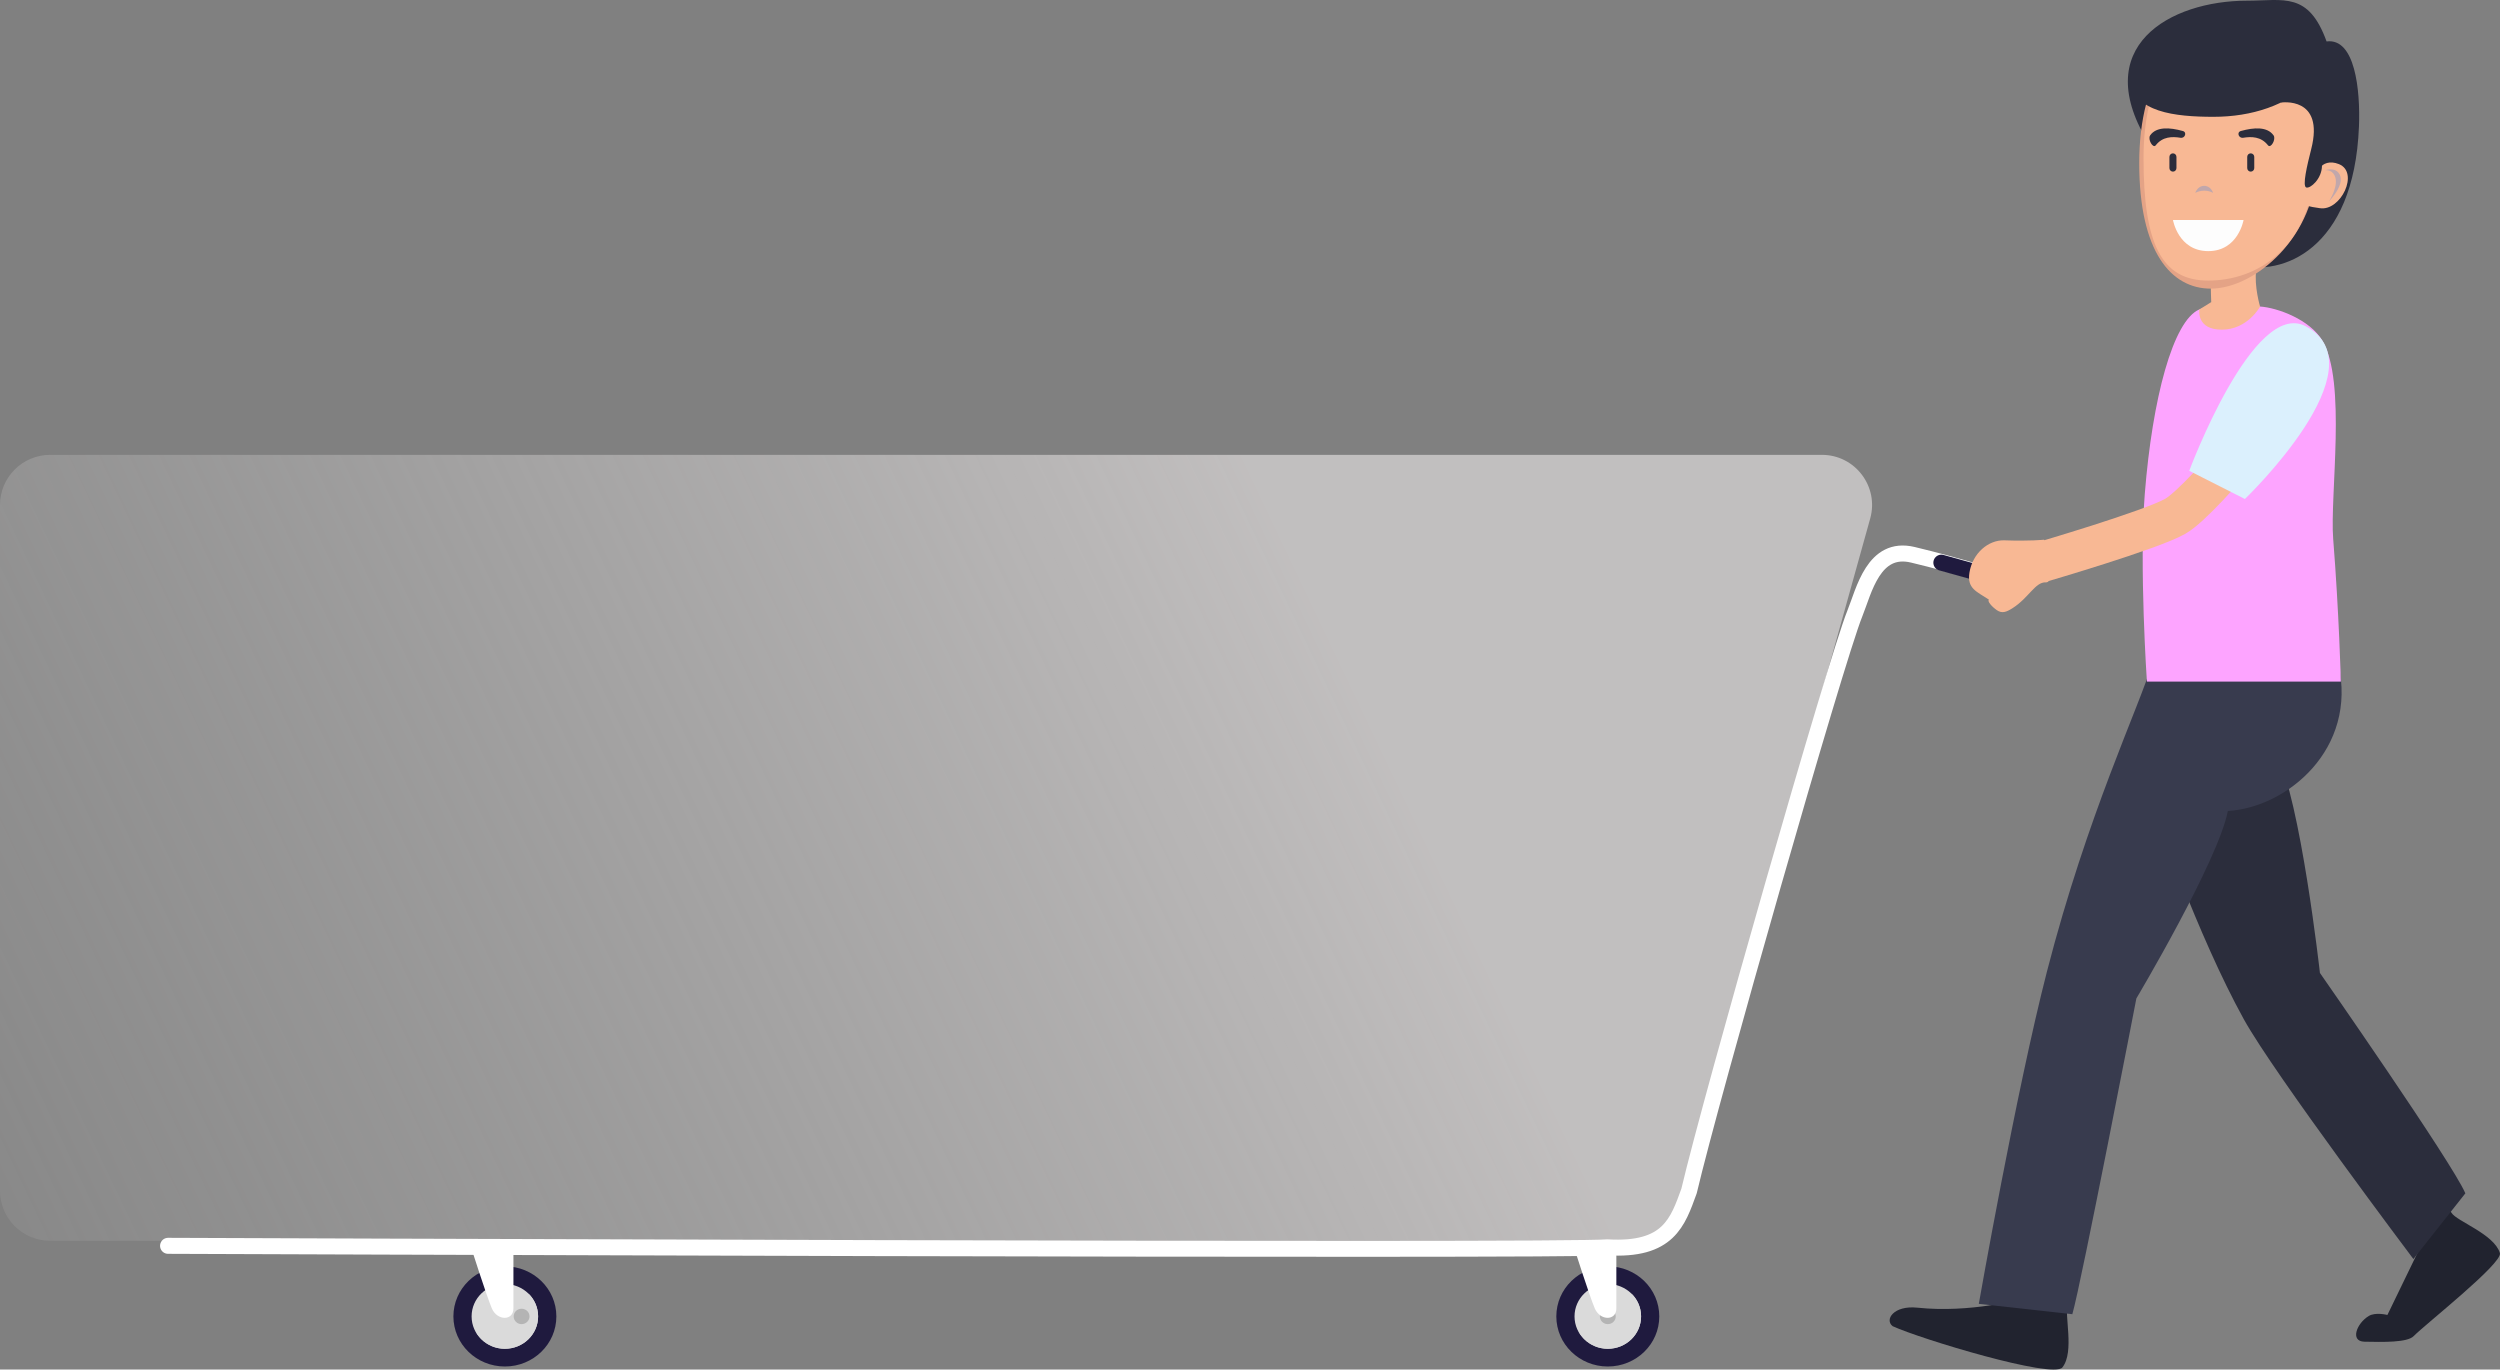 <svg width="1495" height="819" viewBox="0 0 1495 819" fill="none" xmlns="http://www.w3.org/2000/svg">
<rect x="0" y="0" width="1495" height="819" fill="#808080" stroke="none"/>
<path d="M0 302C0 285.431 13.431 272 30 272L1089.49 272C1109.34 272 1123.72 290.933 1118.39 310.055L1004.11 720.055C1000.49 733.027 988.675 742 975.208 742H30C13.431 742 0 728.569 0 712V302Z" fill="url(#paint0_linear_636_23665)"/>
<path d="M1198.22 346.778C1198.22 346.778 1169.97 337.991 1143.88 331.761C1120.34 326.116 1114.7 353.285 1109.17 366.944C1097.87 394.788 1023.38 655.473 1010.06 712.199C1003.29 730.742 997.92 748.169 961.053 745.892C941.571 748.349 100.5 745 100.5 745" stroke="white" stroke-width="9.57" stroke-linecap="round" stroke-linejoin="round"/>
<path d="M1160.93 336.48L1200.39 347.421" stroke="#1F1A3E" stroke-width="9.57" stroke-linecap="round" stroke-linejoin="round"/>
<path d="M930.682 787.216C930.682 803.741 944.451 817.166 961.468 817.166C978.484 817.166 992.253 803.77 992.253 787.216C992.253 770.661 978.484 757.266 961.468 757.266C944.451 757.266 930.682 770.661 930.682 787.216Z" fill="#1F1A3E"/>
<path d="M941.566 787.216C941.566 797.921 950.465 806.578 961.468 806.578C972.471 806.578 981.37 797.921 981.37 787.216C981.37 776.511 972.471 767.854 961.468 767.854C950.465 767.854 941.566 776.511 941.566 787.216Z" fill="#DADADA"/>
<path d="M956.718 787.216C956.718 789.76 958.852 791.837 961.468 791.837C964.083 791.837 966.218 789.79 966.218 787.216C966.218 784.642 964.083 782.624 961.468 782.624C958.852 782.624 956.718 784.7 956.718 787.216Z" fill="#B4B4B4"/>
<g style="mix-blend-mode:multiply">
<path d="M958.071 801.957C969.044 801.957 977.973 793.299 977.973 782.595C977.973 779.29 977.041 776.219 975.538 773.499C979.145 776.979 981.37 781.834 981.37 787.187C981.37 797.891 972.471 806.549 961.468 806.549C953.892 806.549 947.368 802.366 944.001 796.283C947.608 799.763 952.569 801.927 958.041 801.927L958.071 801.957Z" fill="#DADADA"/>
</g>
<path d="M953.681 782.448C956.898 789.936 966.579 789.936 966.579 782.448V744.572H940.814C940.814 744.572 950.494 774.961 953.681 782.448Z" fill="white"/>
<path d="M271.134 787.216C271.134 803.741 284.903 817.166 301.919 817.166C318.935 817.166 332.705 803.77 332.705 787.216C332.705 770.661 318.905 757.266 301.919 757.266C284.933 757.266 271.134 770.661 271.134 787.216Z" fill="#1F1A3E"/>
<path d="M282.017 787.216C282.017 797.921 290.915 806.578 301.889 806.578C312.862 806.578 321.791 797.921 321.791 787.216C321.791 776.511 312.892 767.854 301.889 767.854C290.885 767.854 282.017 776.511 282.017 787.216Z" fill="#DADADA"/>
<path d="M307.169 787.216C307.169 789.76 309.304 791.837 311.889 791.837C314.475 791.837 316.639 789.79 316.639 787.216C316.639 784.642 314.505 782.624 311.889 782.624C309.274 782.624 307.169 784.7 307.169 787.216Z" fill="#B4B4B4"/>
<g style="mix-blend-mode:multiply">
<path d="M298.492 801.957C309.465 801.957 318.394 793.299 318.394 782.595C318.394 779.29 317.462 776.219 315.959 773.499C319.566 776.979 321.791 781.834 321.791 787.187C321.791 797.891 312.892 806.549 301.889 806.549C294.313 806.549 287.789 802.366 284.452 796.283C288.059 799.763 293.02 801.927 298.492 801.927V801.957Z" fill="#DADADA"/>
</g>
<path d="M294.133 782.448C297.35 789.936 307.03 789.936 307.03 782.448V744.572H281.266C281.266 744.572 290.946 774.961 294.133 782.448Z" fill="white"/>
<path d="M1208.68 776.83C1208.68 776.83 1178.42 785.346 1146.56 781.988C1132.41 780.499 1126.77 789.188 1131.82 793.066C1148.37 800.682 1227.74 824.741 1233.31 817.714C1240.79 808.263 1234.14 785.692 1236.65 780.326C1240.37 772.329 1208.72 776.83 1208.72 776.83H1208.68Z" fill="#21232F"/>
<path d="M1447.18 746.088L1427.67 786.349C1427.67 786.349 1420.61 784.48 1416.5 786.973C1409.27 791.335 1405.13 802.17 1413.97 802.343C1424.82 802.551 1439.6 802.932 1443.39 798.985C1449.93 792.235 1496.82 755.366 1494.94 749.308C1491.39 737.849 1469.02 730.337 1466 725.248C1461.51 717.667 1447.18 746.123 1447.18 746.123V746.088Z" fill="#21232F"/>
<path d="M1279.64 463.395C1289.86 488.148 1313.83 558.769 1341.79 609.485C1359.81 642.095 1443.22 752.908 1443.22 752.908L1474.28 713.617C1466.56 695.442 1387.32 581.825 1387.32 581.825C1387.32 581.825 1375.67 478.039 1361.34 451.002C1333.03 398.278 1264.68 427.254 1279.64 463.395Z" fill="#2B2D3C"/>
<path d="M1398.35 397.067C1389.69 359.09 1298.04 359.644 1286.87 397.067C1279.26 422.719 1248.37 486.693 1224.09 580.925C1205.69 652.342 1183.33 779.703 1183.33 779.703L1239.26 785.9C1244.72 766.929 1277.55 597.057 1277.55 597.057C1277.55 597.057 1326.42 514.977 1332.26 484.963C1367.71 482.885 1409.9 447.886 1398.35 397.101V397.067Z" fill="#383B4E"/>
<path d="M1282.59 295.22C1287.12 238.376 1299.43 191.746 1315.22 185.03C1322.73 181.845 1343.39 182.745 1351.5 183.299C1361.79 183.991 1381.13 190.949 1388.75 203.654C1403.43 228.026 1393.17 296.224 1395.25 322.36C1398.73 365.945 1399.84 407.591 1399.84 407.591H1283.85C1283.85 407.591 1279.15 338.769 1282.59 295.185V295.22Z" fill="#FDA4FF"/>
<path d="M1322 166.44C1322 155.466 1350.49 151.727 1349.2 161.489C1347.91 171.286 1351.53 183.333 1351.53 183.333C1351.53 183.333 1344.12 197.111 1328.65 197.146C1313.2 197.146 1315.22 185.064 1315.22 185.064L1322.32 180.668C1322.32 180.668 1321.97 171.909 1321.97 166.44H1322Z" fill="#F8B894"/>
<path d="M1285.76 86.99C1285.76 138.883 1302.38 148.473 1339.29 158.477C1363.95 165.193 1407.7 150.134 1410.66 75.636C1411.53 53.653 1408.3 22.566 1391.29 24.781C1380.47 -5.163 1365.69 0.41 1343.67 0.41C1298.14 0.41 1247.95 27.655 1285.76 87.025V86.99Z" fill="#2B2D3C"/>
<path d="M1279.26 97.514C1279.26 150.861 1298.45 172.602 1322 172.602C1348.92 172.602 1385.3 140.822 1385.3 97.514C1385.3 44.168 1361.55 14.811 1332.26 14.811C1302.98 14.811 1279.26 44.168 1279.26 97.514Z" fill="#E4A386"/>
<path d="M1281.83 94.607C1281.83 146.084 1292.68 167.79 1320.54 167.79C1348.4 167.79 1382.7 150.065 1385.3 94.053C1387.7 42.645 1360.12 14.811 1332.26 14.811C1304.4 14.811 1281.83 43.129 1281.83 94.607Z" fill="#F8B894"/>
<path d="M1328.37 12.423C1351.91 12.423 1380.02 25.439 1382.7 48.426C1367.46 63.035 1346.63 69.855 1323.64 69.855C1300.65 69.855 1275.74 67.085 1274.11 47.768C1289.34 31.186 1305.38 12.457 1328.4 12.457L1328.37 12.423Z" fill="#2B2D3C"/>
<path d="M1398.66 98.138C1411.01 103.053 1399.81 126.559 1387.18 124.482C1381.79 123.582 1373.83 123.34 1373.83 114.824C1373.83 106.308 1383.84 105.996 1383.84 105.996C1383.84 105.996 1387.39 93.637 1398.66 98.138Z" fill="#F8B894"/>
<g style="mix-blend-mode:multiply">
<path d="M1390.28 101.842C1390.28 101.842 1396.57 99.453 1399.15 104.404C1402.38 110.669 1392.68 120.466 1392.68 120.466C1392.68 120.466 1399.08 110.877 1396.05 104.888C1394.14 101.08 1390.24 101.842 1390.24 101.842H1390.28Z" fill="#C1A7AB"/>
</g>
<g style="mix-blend-mode:multiply">
<path d="M1318.11 114.027C1320.12 114.027 1321.97 114.512 1323.43 115.343C1322.63 112.885 1320.54 111.12 1318.11 111.12C1315.67 111.12 1313.58 112.885 1312.78 115.343C1314.28 114.512 1316.12 114.027 1318.11 114.027Z" fill="#C1A7AB"/>
</g>
<path d="M1341.65 131.544C1341.65 131.544 1338.49 150.169 1320.54 150.169C1302.59 150.169 1299.43 131.544 1299.43 131.544H1341.62H1341.65Z" fill="#FDFDFD"/>
<path d="M1359.57 80.932C1355.84 75.705 1348.05 76.12 1340.05 78.336C1337.38 79.063 1338.7 82.836 1341.45 82.386C1346.35 81.59 1352.09 81.59 1356.26 86.887C1357.97 89.033 1361.2 83.217 1359.6 80.967L1359.57 80.932Z" fill="#2B2D3C"/>
<path d="M1382.1 89.206C1390.28 57.253 1363.98 61.338 1363.98 61.338C1363.98 61.338 1379.5 32.328 1385.48 44.237C1387.74 48.703 1400.16 86.091 1388.54 99.003C1388.54 106.896 1381.62 112.885 1379.15 112.123C1376.68 111.362 1379.64 98.899 1382.1 89.206Z" fill="#2B2D3C"/>
<path d="M1343.84 100.526C1343.84 101.669 1344.78 102.638 1345.93 102.638C1347.08 102.638 1348.05 101.703 1348.05 100.526V93.81C1348.05 92.668 1347.11 91.699 1345.93 91.699C1344.75 91.699 1343.84 92.633 1343.84 93.81V100.526Z" fill="#2B2D3C"/>
<path d="M1285.79 80.932C1289.52 75.705 1297.31 76.12 1305.31 78.336C1307.98 79.063 1306.66 82.836 1303.95 82.386C1299.01 81.59 1293.27 81.59 1289.13 86.887C1287.46 89.033 1284.19 83.217 1285.79 80.967V80.932Z" fill="#2B2D3C"/>
<path d="M1301.52 100.526C1301.52 101.669 1300.58 102.638 1299.43 102.638C1298.28 102.638 1297.31 101.703 1297.31 100.526V93.81C1297.31 92.668 1298.25 91.699 1299.43 91.699C1300.58 91.699 1301.52 92.633 1301.52 93.81V100.526Z" fill="#2B2D3C"/>
<path d="M1379.01 221.448C1379.01 221.448 1318.98 298.405 1300.79 308.755C1286.25 317.029 1220.34 336.277 1220.34 336.277" stroke="#F8B894" stroke-width="24.14" stroke-miterlimit="10"/>
<path d="M1342.45 298.405L1309.17 281.545C1309.17 281.545 1347.5 178.591 1378.77 195.069C1424.89 219.371 1342.45 298.405 1342.45 298.405Z" fill="#DBF0FD"/>
<path d="M1222.39 322.741C1222.39 322.741 1214.07 323.676 1198.6 323.122C1189.1 322.81 1179.61 330.738 1177.73 342.404C1176.16 351.994 1182.14 353.759 1189.38 358.571C1188.23 359.437 1191.01 362.725 1194.11 364.872C1197.21 367.018 1199.81 366.014 1203.43 363.729C1213.24 357.533 1217.07 347.909 1223.43 348.255C1229.8 348.601 1222.39 322.741 1222.39 322.741Z" fill="#F8B894"/>
<defs>
<linearGradient id="paint0_linear_636_23665" x1="727.853" y1="243.131" x2="-319.232" y2="741.71" gradientUnits="userSpaceOnUse">
<stop stop-color="#FFFAFA" stop-opacity="0.51"/>
<stop offset="0.915" stop-color="#D9D9D9" stop-opacity="0"/>
</linearGradient>
</defs>
</svg>
